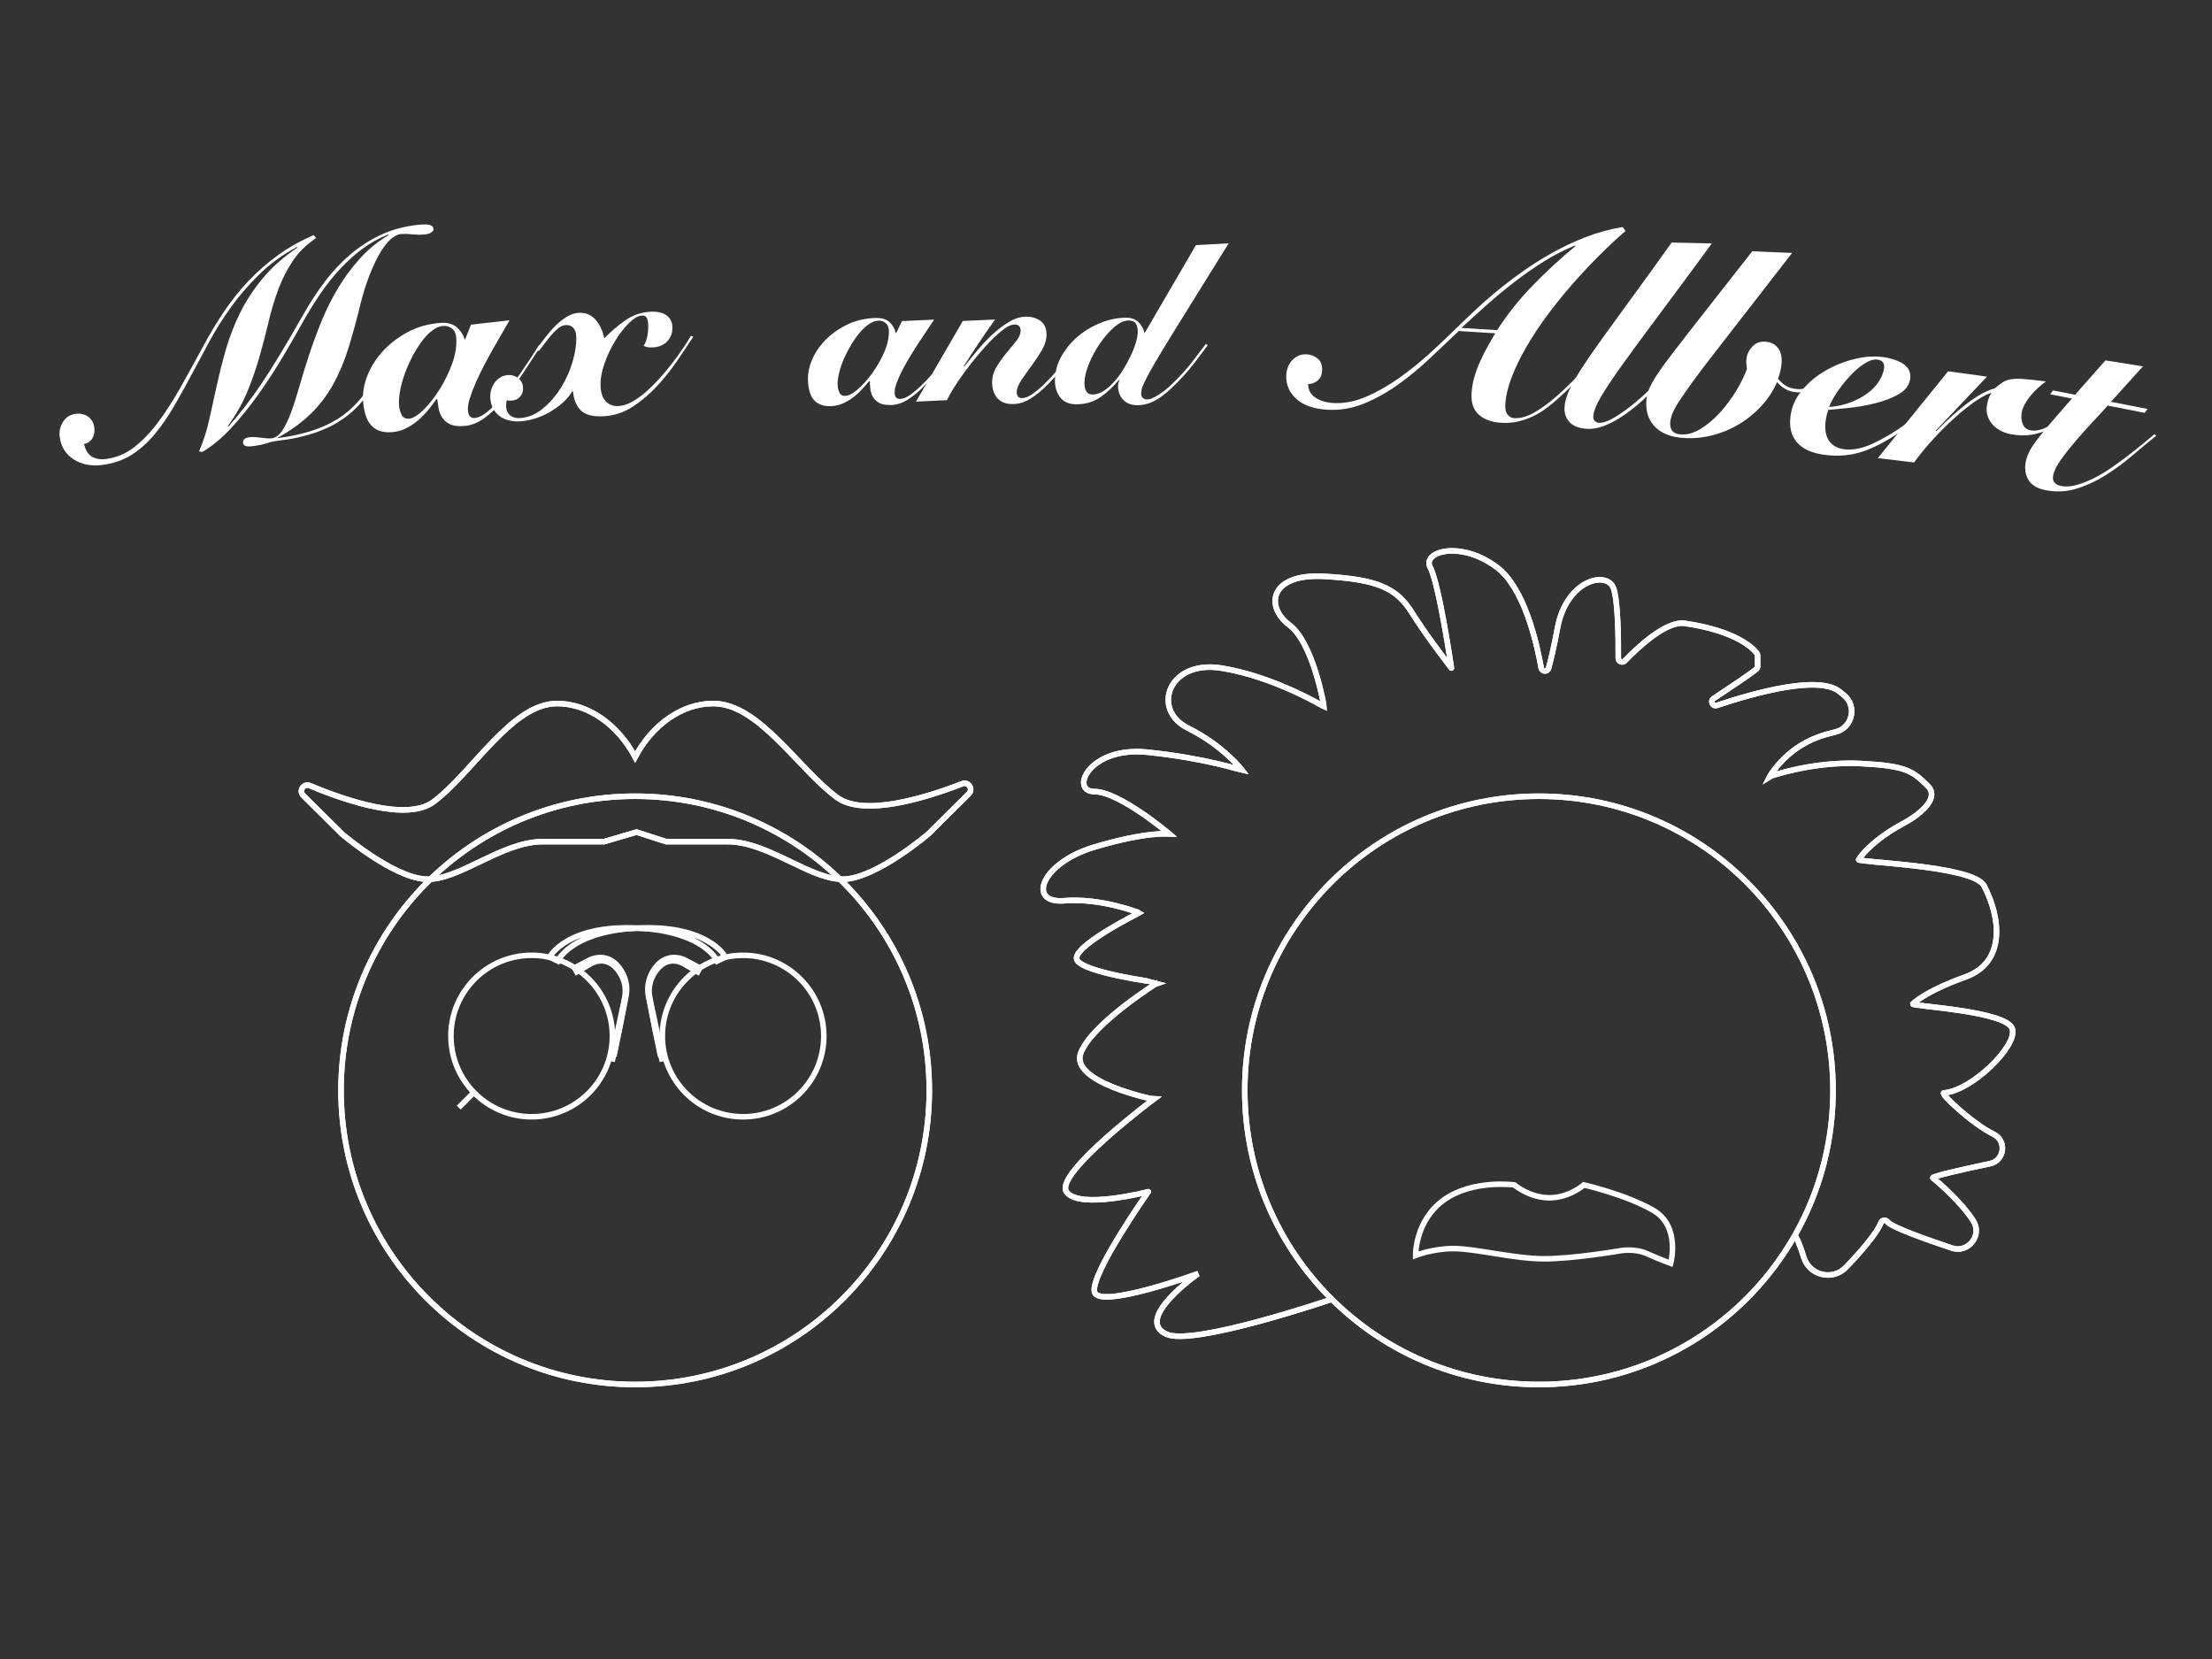 <?xml version="1.0" encoding="utf-8"?>
<!-- Generator: Adobe Illustrator 16.0.4, SVG Export Plug-In . SVG Version: 6.00 Build 0)  -->
<!DOCTYPE svg PUBLIC "-//W3C//DTD SVG 1.1//EN" "http://www.w3.org/Graphics/SVG/1.1/DTD/svg11.dtd">
<svg version="1.1" id="Layer_1" xmlns="http://www.w3.org/2000/svg" xmlns:xlink="http://www.w3.org/1999/xlink" x="0px" y="0px"
	 width="400px" height="300px" viewBox="0 0 400 300" enable-background="new 0 0 400 300" xml:space="preserve">
<rect x="0" y="0" width="400" height="300" fill="#333333" stroke="none"/>
<g>
	<path fill="none" stroke="#FFFFFF" stroke-miterlimit="10" d="M324.344,223.176c0.542,0.394,1.205,2.157,1.839,4.184
		c1.041,3.321,5.253,4.304,7.654,1.786c2.715-2.846,5.57-6.13,6.293-8.032c0.195-0.512,0.878-0.602,1.198-0.157
		c0.688,0.954,7.325,3.289,11.627,4.727c2.975,0.992,5.563-2.31,3.865-4.946c-2.168-3.364-6.196-6.86-7.29-7.724
		c-0.333-0.262,5.231-1.513,10.313-2.585c2.645-0.558,3.088-4.143,0.661-5.332c-3.838-1.882-9.749-7.413-8.99-7.468
		c5.084-0.369,13.396-8.574,12.369-11.606c-1.096-3.236-18.019-4.037-17.99-4.473c0,0,2.042-2.2,9.5-4.878
		c7.413-2.659,6.363-10.848,3.382-16.501c-1.95-3.698-23.036-4.211-22.677-4.737c1.601-2.361,4.891-4.827,7.845-6.392
		c2.893-1.534,6.975-4.577,4.675-6.907c-0.029-0.029-0.058-0.058-0.086-0.086c-2.741-2.742-4.111-3.564-11.974-3.976
		c-8.755-0.458-16.528,2.329-16.532,2.331c0.002-0.004,2.743-4.935,8.771-7.127c1.034-0.376,2.069-0.672,3.072-0.903
		c3.115-0.718,4.031-4.706,1.534-6.704l-0.77-0.615c-3.736-2.989-15.231,0.181-22.174,2.502c-0.764,0.256-1.266-0.784-0.594-1.228
		c3.088-2.043,6.685-4.46,7.732-5.316c0.151-0.125,0.234-0.306,0.234-0.503c0-0.509,0-1.54-0.001-1.973
		c0-0.146-0.049-0.281-0.135-0.398c-0.613-0.826-3.548-4.023-13.021-5.418c-3.375-0.498-8.526,4.362-10.85,6.775
		c-0.433,0.449-1.19,0.142-1.186-0.481c0.026-3.278-0.025-10.133-0.847-12.598c-1.097-3.289-8.497-1.645-10.142,7.127
		c-0.664,3.535-1.205,5.825-1.616,7.297c-0.196,0.704-1.211,0.655-1.337-0.064c-0.836-4.731-3.104-14.518-8.011-18.196
		c-6.578-4.934-13.544-2.832-12.06,0c1.632,3.115,3.836,18.213,3.837,18.226c0,0.001,0,0,0,0c-0.005-0.007-4.387-5.622-7.126-10.003
		c-2.741-4.386-6.03-6.031-15.897-6.578c-9.867-0.548-10.689,5.481-6.304,8.77c4.385,3.289,6.304,14.796,6.304,14.8
		c-0.003-0.001-9.046-5.482-18.619-6.989c-9.572-1.506-12.626,7.539-6.048,10.827c6.574,3.287,9.863,7.669,9.867,7.674
		c-0.007-0.001-6.584-2.193-17.173-3.289c-10.594-1.096-14.074,7.127-9.552,7.127c4.521,0,13.56,7.667,13.568,7.674
		c-0.007,0-3.847-0.545-13.568,2.356c-9.729,2.902-12.196,10.253-5.482,9.705c6.712-0.55,13.566,2.19,13.568,2.191l0,0
		c-0.003,0.002-12.334,6.159-11.26,8.498c1.074,2.338,14.611,4.109,14.617,4.111l0,0c-0.005,0.001-11.854,7.4-13.91,12.709
		c-2.056,5.312,13.152,8.395,13.157,8.395l0,0c-0.005,0.004-17.953,13.431-15.761,16.72c2.192,3.288,14.794,0.002,14.801,0
		c0.001,0,0,0,0,0c-0.006,0.007-10.415,14.801-9.73,18.09c0.685,3.288,18.77-3.287,18.775-3.289
		c-0.004,0.002-11.785,8.223-5.756,10.963c4.873,2.216,29.895-6.321,29.895-6.321"/>
	<path fill="none" stroke="#FFFFFF" stroke-miterlimit="10" d="M324.344,223.176c0.542,0.394,1.205,2.157,1.839,4.184
		c1.041,3.321,5.253,4.304,7.654,1.786c2.715-2.846,5.57-6.13,6.293-8.032c0.195-0.512,0.878-0.602,1.198-0.157
		c0.688,0.954,7.325,3.289,11.627,4.727c2.975,0.992,5.563-2.31,3.865-4.946c-2.168-3.364-6.196-6.86-7.29-7.724
		c-0.333-0.262,5.231-1.513,10.313-2.585c2.645-0.558,3.088-4.143,0.661-5.332c-3.838-1.882-9.749-7.413-8.99-7.468
		c5.084-0.369,13.396-8.574,12.369-11.606c-1.096-3.236-18.019-4.037-17.99-4.473c0,0,2.042-2.2,9.5-4.878
		c7.413-2.659,6.363-10.848,3.382-16.501c-1.95-3.698-23.036-4.211-22.677-4.737c1.601-2.361,4.891-4.827,7.845-6.392
		c2.893-1.534,6.975-4.577,4.675-6.907c-0.029-0.029-0.058-0.058-0.086-0.086c-2.741-2.742-4.111-3.564-11.974-3.976
		c-8.755-0.458-16.528,2.329-16.532,2.331c0.002-0.004,2.743-4.935,8.771-7.127c1.034-0.376,2.069-0.672,3.072-0.903
		c3.115-0.718,4.031-4.706,1.534-6.704l-0.77-0.615c-3.736-2.989-15.231,0.181-22.174,2.502c-0.764,0.256-1.266-0.784-0.594-1.228
		c3.088-2.043,6.685-4.46,7.732-5.316c0.151-0.125,0.234-0.306,0.234-0.503c0-0.509,0-1.54-0.001-1.973
		c0-0.146-0.049-0.281-0.135-0.398c-0.613-0.826-3.548-4.023-13.021-5.418c-3.375-0.498-8.526,4.362-10.85,6.775
		c-0.433,0.449-1.19,0.142-1.186-0.481c0.026-3.278-0.025-10.133-0.847-12.598c-1.097-3.289-8.497-1.645-10.142,7.127
		c-0.664,3.535-1.205,5.825-1.616,7.297c-0.196,0.704-1.211,0.655-1.337-0.064c-0.836-4.731-3.104-14.518-8.011-18.196
		c-6.578-4.934-13.544-2.832-12.06,0c1.632,3.115,3.836,18.213,3.837,18.226c0,0.001,0,0,0,0c-0.005-0.007-4.387-5.622-7.126-10.003
		c-2.741-4.386-6.03-6.031-15.897-6.578c-9.867-0.548-10.689,5.481-6.304,8.77c4.385,3.289,6.304,14.796,6.304,14.8
		c-0.003-0.001-9.046-5.482-18.619-6.989c-9.572-1.506-12.626,7.539-6.048,10.827c6.574,3.287,9.863,7.669,9.867,7.674
		c-0.007-0.001-6.584-2.193-17.173-3.289c-10.594-1.096-14.074,7.127-9.552,7.127c4.521,0,13.56,7.667,13.568,7.674
		c-0.007,0-3.847-0.545-13.568,2.356c-9.729,2.902-12.196,10.253-5.482,9.705c6.712-0.55,13.566,2.19,13.568,2.191l0,0
		c-0.003,0.002-12.334,6.159-11.26,8.498c1.074,2.338,14.611,4.109,14.617,4.111l0,0c-0.005,0.001-11.854,7.4-13.91,12.709
		c-2.056,5.312,13.152,8.395,13.157,8.395l0,0c-0.005,0.004-17.953,13.431-15.761,16.72c2.192,3.288,14.794,0.002,14.801,0
		c0.001,0,0,0,0,0c-0.006,0.007-10.415,14.801-9.73,18.09c0.685,3.288,18.77-3.287,18.775-3.289
		c-0.004,0.002-11.785,8.223-5.756,10.963c4.873,2.216,29.895-6.321,29.895-6.321"/>
	<path fill="none" stroke="#FFFFFF" stroke-miterlimit="10" d="M117.262,151.164l3.202,1.033h11.133
		c7.482,0,15.338,7.253,21.323,6.771c5.986-0.48,14.963-8.177,14.963-8.177l7.304-7.245c0.854-0.847-0.055-2.257-1.176-1.822
		c-6.666,2.585-17.86,6.05-22.694,2.451c-7.108-5.291-14.109-16.955-22.34-16.955c-5.783,0-11.08,3.955-14.121,9.669
		c-3.066-5.73-8.389-9.669-14.121-9.669c-8.23,0-15.232,12.485-22.34,17.777c-4.754,3.54-15.663-0.124-22.363-2.937
		c-1.114-0.468-2.057,0.938-1.199,1.79l6.996,6.94c0,0,8.978,7.696,14.964,8.177c5.985,0.481,13.841-6.771,21.323-6.771h11.133
		l5.855-1.729L117.262,151.164z"/>
	<path fill="none" stroke="#FFFFFF" stroke-miterlimit="10" d="M117.262,151.164l3.202,1.033h11.133
		c7.482,0,15.338,7.253,21.323,6.771c5.986-0.48,14.963-8.177,14.963-8.177l7.304-7.245c0.854-0.847-0.055-2.257-1.176-1.822
		c-6.666,2.585-17.86,6.05-22.694,2.451c-7.108-5.291-14.109-16.955-22.34-16.955c-5.783,0-11.08,3.955-14.121,9.669
		c-3.066-5.73-8.389-9.669-14.121-9.669c-8.23,0-15.232,12.485-22.34,17.777c-4.754,3.54-15.663-0.124-22.363-2.937
		c-1.114-0.468-2.057,0.938-1.199,1.79l6.996,6.94c0,0,8.978,7.696,14.964,8.177c5.985,0.481,13.841-6.771,21.323-6.771h11.133
		l5.855-1.729L117.262,151.164z"/>
	<path fill="none" stroke="#FFFFFF" stroke-miterlimit="10" d="M225.092,197.172c0,29.377,23.813,53.19,53.189,53.19
		c29.377,0,53.19-23.813,53.19-53.19c0-29.375-23.813-53.19-53.19-53.19C248.905,143.982,225.092,167.797,225.092,197.172"/>
	<circle fill="none" stroke="#FFFFFF" stroke-miterlimit="10" cx="278.282" cy="197.172" r="53.19"/>
	<path fill="none" stroke="#FFFFFF" stroke-miterlimit="10" d="M61.667,197.172c0,29.377,23.813,53.19,53.19,53.19
		c29.375,0,53.19-23.813,53.19-53.19c0-29.375-23.814-53.19-53.19-53.19C85.48,143.982,61.667,167.797,61.667,197.172"/>
	<circle fill="none" stroke="#FFFFFF" stroke-miterlimit="10" cx="114.857" cy="197.172" r="53.19"/>
	<path fill="none" stroke="#FFFFFF" stroke-miterlimit="10" d="M302.105,228.453c0,0,1.85-6.717-3.152-9.594
		c-5.002-2.878-12.54-4.591-12.54-4.591s-2.603,2.329-6.235,2.329c-3.632,0-6.347-2.329-6.347-2.329s-7.563-1.027-12.771,2.74
		c-5.207,3.77-5.071,10.005-5.071,10.005s3.084-1.233,6.921-1.233c3.838,0,10.955,1.851,16.305,1.851
		c5.349,0,13.708-1.439,13.708-1.439s2.604-0.52,4.865,0.493C300.05,227.698,302.105,228.453,302.105,228.453z"/>
	<circle fill="none" stroke="#FFFFFF" stroke-miterlimit="10" cx="96.141" cy="187.348" r="14.599"/>
	<circle fill="none" stroke="#FFFFFF" stroke-miterlimit="10" cx="134.372" cy="187.348" r="14.599"/>
	<path fill="none" stroke="#FFFFFF" stroke-miterlimit="10" d="M115.283,167.812l-2.095,0.162l-2.074,0.28
		c-1.368,0.263-2.727,0.555-4.018,1.033c-1.296,0.448-2.539,1.037-3.637,1.799c-0.276,0.188-0.532,0.399-0.797,0.596
		c-0.239,0.225-0.503,0.426-0.718,0.666c-0.231,0.229-0.435,0.475-0.63,0.72c-0.172,0.238-0.38,0.543-0.451,0.72l-1.482-0.715
		c0.487-0.8,0.999-1.28,1.589-1.782c0.281-0.256,0.599-0.453,0.895-0.68c0.316-0.192,0.625-0.398,0.947-0.573
		c1.287-0.717,2.659-1.203,4.049-1.537c1.385-0.364,2.801-0.525,4.206-0.655l2.111-0.077L115.283,167.812z"/>
	<path fill="none" stroke="#FFFFFF" stroke-miterlimit="10" d="M129.705,173.787c-0.071-0.177-0.279-0.481-0.451-0.72
		c-0.195-0.245-0.399-0.491-0.631-0.72c-0.215-0.24-0.479-0.439-0.718-0.666c-0.265-0.196-0.521-0.408-0.797-0.596
		c-1.099-0.762-2.341-1.351-3.638-1.799c-1.291-0.479-2.649-0.771-4.017-1.034l-2.075-0.279l-2.095-0.164l2.106-0.042l2.112,0.077
		c1.405,0.13,2.82,0.292,4.206,0.655c1.389,0.334,2.762,0.82,4.049,1.535c0.321,0.177,0.629,0.383,0.947,0.575
		c0.296,0.227,0.613,0.424,0.895,0.68c0.59,0.502,1.102,0.984,1.589,1.782L129.705,173.787z"/>
	<path fill="none" stroke="#FFFFFF" stroke-miterlimit="10" d="M119.881,168.101c-1.36-0.146-2.887-0.231-4.598-0.231
		c-1.709,0-3.235,0.085-4.595,0.231"/>
	<path fill="none" stroke="#FFFFFF" stroke-miterlimit="10" d="M126.163,175.741l-2.765-1.598l0.026,0.013
		c-0.773-0.359-1.64-0.521-2.46-0.313c-0.826,0.187-1.549,0.732-2.114,1.399c-0.551,0.684-1.008,1.476-1.248,2.33
		c-0.245,0.856-0.293,1.771-0.134,2.656l1.977,10.776l-2.158-10.739c-0.205-0.904-0.201-1.859,0.016-2.772
		c0.215-0.917,0.65-1.763,1.208-2.522c0.572-0.744,1.349-1.403,2.309-1.669c0.954-0.289,1.99-0.143,2.882,0.229l0.006,0.001
		l0.021,0.012l2.83,1.478L126.163,175.741z"/>
	<path fill="none" stroke="#FFFFFF" stroke-miterlimit="10" d="M117.413,180.415c0.494,1.898,0.893,3.817,1.301,5.733
		c0.379,1.922,0.767,3.842,1.06,5.781c-0.494-1.898-0.894-3.815-1.301-5.731C118.093,184.274,117.706,182.354,117.413,180.415"/>
	<path fill="none" stroke="#FFFFFF" stroke-miterlimit="10" d="M103.903,175.021l2.832-1.478l0.02-0.01l0.007-0.003
		c0.892-0.369,1.928-0.518,2.881-0.229c0.959,0.266,1.737,0.925,2.309,1.669c0.559,0.76,0.994,1.607,1.209,2.522
		c0.215,0.913,0.22,1.868,0.016,2.771l-2.159,10.741l1.978-10.776c0.158-0.887,0.109-1.8-0.135-2.656
		c-0.24-0.854-0.696-1.646-1.248-2.33c-0.565-0.668-1.288-1.214-2.113-1.399c-0.82-0.208-1.688-0.046-2.461,0.313l0.026-0.013
		l-2.765,1.597L103.903,175.021z"/>
	<path fill="none" stroke="#FFFFFF" stroke-miterlimit="10" d="M113.051,180.415c-0.294,1.939-0.681,3.859-1.06,5.783
		c-0.407,1.916-0.808,3.833-1.301,5.731c0.292-1.939,0.68-3.859,1.059-5.781C112.157,184.232,112.557,182.313,113.051,180.415"/>
	<line fill="none" stroke="#FFFFFF" stroke-miterlimit="10" x1="85.697" y1="197.544" x2="82.946" y2="200.295"/>
	<g>
		<path fill="#FFFFFF" d="M35.989,81.642c0.771-1.787,1.385-3.703,1.843-5.75c0.457-2.045,0.923-4.15,1.399-6.314
			s1.03-4.347,1.667-6.548c0.637-2.2,1.485-4.369,2.544-6.507c1.058-2.137,2.416-4.205,4.073-6.202
			c1.656-1.997,3.752-3.85,6.291-5.559l-0.11-0.086c-2.55,1.347-4.814,2.988-6.792,4.926c-1.979,1.938-3.709,3.944-5.19,6.019
			c-1.481,2.074-2.74,4.071-3.776,5.99c-1.036,1.919-1.903,3.537-2.601,4.849c-1.313,2.485-2.562,4.754-3.748,6.808
			c-1.186,2.055-2.42,3.841-3.705,5.36c-1.286,1.521-2.683,2.747-4.19,3.681c-1.507,0.935-3.273,1.528-5.296,1.781
			c-0.915,0.114-1.794,0.091-2.644-0.068c-0.848-0.159-1.623-0.451-2.322-0.878c-0.7-0.426-1.283-0.983-1.75-1.671
			c-0.465-0.687-0.762-1.52-0.884-2.499c-0.122-0.979,0.08-1.883,0.606-2.711c0.527-0.828,1.296-1.305,2.307-1.432
			c0.849-0.106,1.592,0.066,2.228,0.518c0.636,0.451,1.012,1.133,1.126,2.047c0.086,0.685-0.036,1.306-0.365,1.86
			c-0.329,0.555-0.831,0.908-1.508,1.059c0.27,1.093,0.745,1.845,1.425,2.258c0.681,0.412,1.527,0.554,2.539,0.428
			c1.828-0.229,3.499-0.917,5.013-2.067c1.513-1.15,2.959-2.64,4.339-4.47c1.378-1.83,2.746-3.947,4.103-6.354
			c1.356-2.407,2.775-4.979,4.257-7.716c1.183-2.203,2.439-4.283,3.77-6.239c1.329-1.956,2.793-3.771,4.391-5.446
			c1.597-1.674,3.354-3.203,5.27-4.586c1.915-1.383,4.052-2.585,6.41-3.61l0.465,0.539c-1.775,1.183-3.186,2.561-4.232,4.133
			c-1.046,1.573-1.912,3.272-2.595,5.098c-0.684,1.826-1.264,3.746-1.741,5.761c-0.478,2.016-1.014,4.088-1.61,6.217
			c-0.597,2.13-1.331,4.269-2.207,6.416c-0.875,2.148-2.076,4.279-3.602,6.392l0.11,0.085c1.102-1.264,2.123-2.502,3.066-3.714
			s1.931-2.586,2.965-4.125c1.034-1.538,2.163-3.32,3.384-5.345c1.222-2.024,2.635-4.447,4.238-7.266
			c1.196-2.105,2.483-4.064,3.866-5.877c1.38-1.813,2.895-3.419,4.543-4.819c1.648-1.399,3.442-2.56,5.383-3.481
			c1.939-0.921,4.052-1.525,6.336-1.811c1.207-0.15,2.049-0.173,2.527-0.067c0.477,0.107,0.741,0.355,0.79,0.747
			c0.025,0.196-0.093,0.393-0.349,0.59c-0.258,0.198-0.614,0.325-1.071,0.382c-0.555,0.069-1.016,0.094-1.383,0.073
			c-0.368-0.02-0.735-0.04-1.101-0.061c-0.237-0.037-0.564-0.062-0.98-0.077c-0.417-0.014-0.805,0.002-1.163,0.046
			c-0.556,0.069-1.16,0.41-1.812,1.022c-0.653,0.612-1.292,1.462-1.918,2.552c-0.627,1.089-1.235,2.391-1.824,3.907
			c-0.59,1.516-1.117,3.197-1.583,5.045c-0.722,2.974-1.455,5.66-2.2,8.057c-0.744,2.397-1.657,4.574-2.739,6.532
			c-1.081,1.958-2.418,3.725-4.012,5.299c-1.593,1.575-3.583,3.025-5.969,4.35l0.012,0.099l0.098-0.013
			c1.827-0.229,3.668-0.615,5.522-1.162c1.854-0.546,3.55-1.296,5.089-2.252c1.631-0.999,3.179-2.41,4.642-4.234
			c1.462-1.824,2.889-4.33,4.281-7.521l0.459,0.092c-1.131,2.627-2.298,4.829-3.501,6.603c-1.204,1.774-2.56,3.253-4.069,4.436
			c-1.118,0.869-2.296,1.588-3.534,2.157c-1.239,0.569-2.458,1.02-3.659,1.352c-1.202,0.333-2.315,0.58-3.339,0.74
			c-1.024,0.161-1.863,0.282-2.515,0.364c-0.294,0.036-0.577,0.097-0.847,0.18c-0.272,0.084-0.559,0.169-0.863,0.257
			c-0.305,0.088-0.65,0.172-1.038,0.254c-0.387,0.082-0.875,0.159-1.462,0.233c-1.012,0.126-1.55-0.072-1.615-0.594
			c-0.073-0.588,0.314-0.935,1.163-1.041c0.294-0.037,0.624-0.044,0.992-0.024c0.367,0.021,0.735,0.058,1.107,0.11
			c0.371,0.054,0.724,0.092,1.058,0.117c0.334,0.025,0.617,0.022,0.845-0.006c0.718-0.09,1.356-0.549,1.915-1.383
			c0.56-0.832,1.093-1.934,1.602-3.307c0.507-1.373,1.014-2.952,1.521-4.739c0.505-1.787,1.083-3.666,1.732-5.636
			c0.648-1.971,1.391-3.985,2.227-6.046c0.837-2.06,1.823-4.048,2.959-5.963c1.136-1.916,2.461-3.714,3.975-5.394
			c1.513-1.681,3.258-3.108,5.232-4.283l-0.11-0.085c-1.645,0.636-3.187,1.491-4.626,2.566c-1.44,1.075-2.796,2.297-4.067,3.666
			c-1.271,1.369-2.473,2.886-3.607,4.552c-1.134,1.667-2.215,3.426-3.244,5.277c-1.029,1.853-2.214,3.906-3.556,6.162
			c-1.343,2.257-2.789,4.476-4.339,6.658c-1.55,2.183-3.18,4.201-4.887,6.055c-1.708,1.854-3.457,3.308-5.248,4.359L35.989,81.642z"
			/>
	</g>
	<g>
		<path fill="#FFFFFF" d="M92.135,57.914c-0.315,0.556-0.725,1.268-1.229,2.135c-0.503,0.868-1.042,1.806-1.617,2.812
			c-0.575,1.007-1.145,2.054-1.712,3.142c-0.567,1.088-1.079,2.147-1.536,3.176c-0.457,1.029-0.82,1.985-1.092,2.866
			c-0.271,0.882-0.381,1.618-0.332,2.207c0.082,0.951,0.499,1.394,1.252,1.33c0.688-0.059,1.471-0.456,2.35-1.192
			c0.877-0.735,1.827-1.698,2.847-2.892c1.02-1.193,2.074-2.579,3.161-4.157c1.086-1.578,2.182-3.239,3.288-4.985l0.312,0.172
			c-1.169,1.784-2.308,3.523-3.417,5.218c-1.11,1.696-2.226,3.211-3.35,4.545c-1.124,1.334-2.268,2.431-3.433,3.289
			c-1.165,0.858-2.386,1.343-3.664,1.452c-1.115,0.095-1.982-0.013-2.602-0.323c-0.622-0.31-1.095-0.724-1.419-1.24
			c-0.325-0.517-0.537-1.068-0.637-1.654c-0.099-0.585-0.169-1.107-0.208-1.566l-0.156-0.086c-0.472,0.668-0.984,1.339-1.536,2.013
			c-0.554,0.674-1.169,1.296-1.846,1.866c-0.678,0.57-1.396,1.044-2.156,1.422c-0.759,0.378-1.582,0.605-2.467,0.681
			c-1.573,0.134-2.801-0.231-3.684-1.097c-0.882-0.865-1.412-2.33-1.588-4.395c-0.124-1.441,0.11-2.956,0.701-4.541
			c0.59-1.585,1.496-3.065,2.716-4.44c1.22-1.375,2.711-2.551,4.477-3.527c1.765-0.976,3.746-1.558,5.941-1.746
			c1.278-0.109,2.28,0.126,3.007,0.708c0.726,0.582,1.228,1.339,1.505,2.272l0.099-0.008l1.06-2.665L92.135,57.914z M76.539,74.151
			c1.006-0.977,1.974-2.199,2.905-3.665c0.932-1.466,1.704-3.042,2.32-4.729c0.615-1.687,0.86-3.268,0.734-4.742
			c-0.064-0.753-0.334-1.3-0.809-1.639c-0.475-0.338-0.991-0.485-1.548-0.438c-0.688,0.059-1.365,0.348-2.03,0.867
			c-0.666,0.52-1.301,1.193-1.907,2.02c-0.606,0.828-1.171,1.751-1.695,2.769c-0.523,1.019-0.972,2.048-1.345,3.086
			c-0.374,1.04-0.649,2.061-0.827,3.066c-0.179,1.006-0.235,1.886-0.171,2.64c0.047,0.558,0.201,1.097,0.46,1.619
			c0.259,0.523,0.716,0.756,1.372,0.7C74.686,75.646,75.533,75.128,76.539,74.151z"/>
	</g>
	<g>
		<path fill="#FFFFFF" d="M125.357,60.897c-0.844,1.304-1.818,2.763-2.923,4.379c-1.105,1.616-2.329,3.148-3.674,4.597
			c-1.345,1.449-2.811,2.684-4.396,3.702s-3.298,1.585-5.136,1.696c-1.872,0.114-3.233-0.208-4.087-0.962
			c-0.853-0.755-1.36-1.919-1.522-3.491l-0.104-0.093c-0.418,0.718-0.978,1.395-1.681,2.03s-1.477,1.202-2.318,1.698
			c-0.844,0.496-1.734,0.896-2.671,1.2c-0.938,0.304-1.882,0.486-2.833,0.543c-0.657,0.04-1.294-0.013-1.913-0.156
			c-0.617-0.144-1.176-0.39-1.676-0.738c-0.499-0.349-0.905-0.802-1.219-1.36c-0.314-0.557-0.496-1.23-0.543-2.018
			c-0.03-0.493,0.023-0.974,0.159-1.444c0.137-0.469,0.341-0.893,0.615-1.272c0.273-0.379,0.618-0.696,1.03-0.953
			c0.413-0.255,0.881-0.399,1.407-0.431c0.69-0.042,1.302,0.144,1.838,0.556c0.536,0.412,0.826,0.979,0.87,1.701
			c0.041,0.657-0.133,1.203-0.519,1.638c-0.385,0.436-0.857,0.67-1.415,0.704c-0.164,0.01-0.312,0.019-0.443,0.027
			c-0.164,0.01-0.347-0.011-0.548-0.065c-0.056,0.169-0.093,0.36-0.114,0.576c-0.018,0.216-0.023,0.421-0.011,0.618
			c0.041,0.657,0.285,1.169,0.736,1.537c0.451,0.368,1.037,0.531,1.76,0.486c1.477-0.089,2.851-0.659,4.122-1.708
			c1.271-1.048,2.371-2.319,3.303-3.809c0.93-1.49,1.641-3.09,2.13-4.8c0.489-1.71,0.691-3.255,0.608-4.634
			c-0.036-0.591-0.222-1.057-0.555-1.4c-0.334-0.342-0.78-0.497-1.337-0.462c-0.46,0.028-0.91,0.22-1.349,0.576
			c-0.44,0.356-0.867,0.778-1.283,1.264c-0.415,0.487-0.813,0.988-1.193,1.506c-0.381,0.518-0.725,0.967-1.03,1.348l-0.416-0.321
			c0.485-0.688,1.018-1.412,1.598-2.173c0.579-0.76,1.188-1.457,1.825-2.088c0.637-0.632,1.313-1.167,2.028-1.606
			c0.714-0.438,1.433-0.68,2.154-0.724c0.69-0.042,1.298,0.062,1.824,0.309c0.526,0.248,0.976,0.6,1.349,1.054
			c0.374,0.456,0.684,0.964,0.933,1.526c0.248,0.562,0.423,1.135,0.525,1.722c1.21-1.227,2.479-2.309,3.806-3.246
			c1.327-0.937,2.828-1.457,4.502-1.559c1.247-0.076,2.215,0.129,2.904,0.614c0.688,0.486,1.058,1.155,1.11,2.008
			c0.064,1.051-0.22,1.934-0.852,2.646c-0.633,0.714-1.507,1.105-2.623,1.173c-0.361,0.021-0.691,0.01-0.99-0.038
			c-0.299-0.048-0.536-0.133-0.708-0.254c0.33-0.514,0.556-1.146,0.675-1.895c0.119-0.749,0.161-1.418,0.125-2.009
			c-0.034-0.558-0.131-0.964-0.296-1.218c-0.164-0.253-0.442-0.368-0.836-0.344c-0.689,0.042-1.477,0.502-2.363,1.379
			c-0.886,0.878-1.719,1.958-2.497,3.241c-0.779,1.283-1.428,2.674-1.946,4.171c-0.52,1.498-0.739,2.887-0.662,4.167
			c0.07,1.15,0.403,2.02,0.999,2.609c0.596,0.59,1.337,0.858,2.223,0.804c0.788-0.048,1.604-0.303,2.45-0.767
			c0.844-0.463,1.689-1.067,2.534-1.81s1.675-1.568,2.494-2.475c0.817-0.906,1.578-1.817,2.28-2.733
			c0.703-0.916,1.348-1.812,1.938-2.688s1.063-1.622,1.421-2.236L125.357,60.897z"/>
	</g>
	<g>
		<path fill="#FFFFFF" d="M168.923,57.793c-0.293,0.445-0.673,1.014-1.139,1.708c-0.466,0.695-0.967,1.444-1.499,2.25
			c-0.533,0.806-1.065,1.645-1.597,2.518c-0.532,0.874-1.015,1.726-1.452,2.557c-0.437,0.831-0.792,1.605-1.065,2.323
			c-0.275,0.719-0.406,1.324-0.397,1.817c0.016,0.795,0.337,1.186,0.969,1.173c0.576-0.011,1.248-0.297,2.019-0.861
			c0.77-0.562,1.612-1.312,2.527-2.249c0.913-0.935,1.866-2.03,2.856-3.283c0.99-1.252,1.993-2.574,3.008-3.964l0.25,0.159
			c-1.07,1.419-2.112,2.803-3.128,4.152c-1.017,1.349-2.028,2.547-3.035,3.594c-1.008,1.047-2.02,1.896-3.035,2.546
			c-1.016,0.65-2.058,0.985-3.126,1.006c-0.933,0.018-1.647-0.119-2.146-0.411c-0.5-0.292-0.871-0.662-1.111-1.11
			c-0.242-0.448-0.388-0.917-0.438-1.41c-0.051-0.493-0.08-0.93-0.087-1.314l-0.125-0.08c-0.428,0.53-0.892,1.06-1.388,1.59
			c-0.498,0.53-1.043,1.013-1.638,1.45c-0.595,0.437-1.218,0.792-1.871,1.064c-0.652,0.272-1.349,0.416-2.088,0.43
			c-1.315,0.025-2.316-0.346-3.002-1.114c-0.688-0.768-1.046-2.015-1.079-3.741c-0.023-1.206,0.254-2.452,0.833-3.738
			c0.578-1.286,1.413-2.467,2.502-3.543c1.089-1.077,2.395-1.972,3.916-2.687c1.521-0.714,3.2-1.089,5.036-1.125
			c1.069-0.021,1.889,0.231,2.461,0.754c0.572,0.523,0.948,1.182,1.127,1.973l0.082-0.001l1.028-2.158L168.923,57.793z
			 M155.062,70.437c0.89-0.757,1.763-1.72,2.618-2.888c0.854-1.167,1.583-2.436,2.188-3.804c0.604-1.369,0.895-2.67,0.871-3.903
			c-0.012-0.63-0.207-1.099-0.583-1.408c-0.375-0.307-0.797-0.458-1.262-0.449c-0.576,0.011-1.155,0.214-1.736,0.609
			c-0.582,0.395-1.147,0.92-1.696,1.575c-0.55,0.655-1.071,1.392-1.561,2.209c-0.492,0.819-0.922,1.649-1.289,2.492
			c-0.368,0.844-0.653,1.678-0.857,2.504c-0.204,0.827-0.298,1.555-0.287,2.185c0.009,0.467,0.106,0.924,0.293,1.373
			c0.187,0.448,0.554,0.667,1.103,0.657C153.439,71.579,154.172,71.194,155.062,70.437z"/>
	</g>
	<g>
		<path fill="#FFFFFF" d="M165.641,72.623l8.466-14.58l5.837-0.264c-1.965,2.747-3.848,5.548-5.648,8.404l0.083,0.082
			c0.71-0.906,1.501-1.881,2.376-2.926c0.874-1.044,1.796-2.013,2.767-2.907c0.97-0.894,1.968-1.644,2.994-2.25
			c1.026-0.605,2.046-0.911,3.06-0.914c1.042-0.003,1.913,0.261,2.613,0.794c0.701,0.532,1.053,1.347,1.056,2.443
			c0.002,0.905-0.276,1.837-0.834,2.798c-0.559,0.962-1.18,1.902-1.862,2.822c-0.683,0.921-1.304,1.799-1.863,2.637
			c-0.559,0.838-0.838,1.572-0.835,2.202c0,0.274,0.077,0.514,0.228,0.719c0.151,0.205,0.392,0.307,0.721,0.306
			c0.603-0.002,1.288-0.285,2.053-0.849c0.765-0.563,1.559-1.258,2.378-2.083c0.628-0.632,1.257-1.312,1.885-2.041
			c0.628-0.728,1.215-1.429,1.762-2.102c0.546-0.673,1.037-1.291,1.475-1.854c0.436-0.563,0.777-1.01,1.023-1.339l0.371,0.205
			c-0.929,1.236-1.918,2.514-2.97,3.833s-2.109,2.529-3.175,3.627c-1.121,1.154-2.208,2.056-3.26,2.703
			c-1.054,0.647-2.129,0.973-3.225,0.977c-1.233,0.003-2.159-0.357-2.778-1.082c-0.619-0.724-0.93-1.662-0.933-2.813
			c-0.003-0.987,0.261-1.926,0.793-2.819c0.532-0.892,1.125-1.73,1.781-2.513c0.656-0.783,1.25-1.505,1.782-2.164
			s0.798-1.277,0.796-1.853c-0.002-0.767-0.374-1.15-1.114-1.147c-0.494,0.001-1.096,0.257-1.807,0.766
			c-0.711,0.51-1.477,1.176-2.296,2.001c-0.82,0.825-1.653,1.746-2.5,2.762c-0.847,1.017-1.646,2.034-2.396,3.05
			c-0.75,1.017-1.406,1.978-1.964,2.884c-0.559,0.907-0.976,1.648-1.247,2.224L165.641,72.623z"/>
	</g>
	<g>
		<path fill="#FFFFFF" d="M222.187,44.002c-2.36,3.802-4.392,7.066-6.091,9.796c-1.701,2.729-3.14,5.051-4.321,6.965
			c-1.18,1.915-2.122,3.477-2.825,4.686c-0.704,1.21-1.247,2.182-1.627,2.916c-0.383,0.735-0.637,1.3-0.767,1.694
			c-0.129,0.396-0.195,0.744-0.2,1.046c-0.005,0.328,0.078,0.596,0.255,0.805c0.174,0.208,0.453,0.315,0.837,0.321
			c0.466,0.006,1.128-0.257,1.986-0.792c0.857-0.535,1.732-1.234,2.621-2.098c1.393-1.349,2.598-2.688,3.618-4.016
			c1.021-1.327,1.812-2.37,2.372-3.13l0.366,0.211c-0.644,0.895-1.518,2.053-2.622,3.477c-1.105,1.422-2.395,2.835-3.868,4.237
			c-1.196,1.133-2.291,1.946-3.285,2.438c-0.995,0.492-2.013,0.73-3.055,0.714c-1.068-0.016-1.906-0.358-2.513-1.025
			c-0.606-0.667-0.901-1.494-0.887-2.48c0.004-0.301,0.076-0.629,0.221-0.983l-0.081-0.083c-0.979,1.218-2.098,2.264-3.358,3.135
			c-1.261,0.872-2.741,1.295-4.439,1.27c-1.289-0.02-2.242-0.459-2.858-1.318c-0.618-0.859-0.917-1.864-0.9-3.015
			c0.024-1.589,0.437-3.077,1.24-4.463c0.802-1.386,1.828-2.59,3.077-3.613c1.249-1.023,2.639-1.824,4.168-2.404
			c1.53-0.579,3.035-0.858,4.516-0.836c0.877,0.014,1.584,0.285,2.126,0.814c0.54,0.528,0.899,1.192,1.079,1.99l9.288-15.936
			L222.187,44.002z M205.415,58.549c-0.229-0.387-0.656-0.585-1.286-0.595c-0.822-0.013-1.699,0.386-2.629,1.193
			c-0.931,0.808-1.796,1.796-2.595,2.962c-0.799,1.167-1.462,2.397-1.988,3.69c-0.528,1.294-0.798,2.422-0.812,3.38
			c-0.01,0.63,0.092,1.146,0.306,1.546c0.213,0.401,0.58,0.605,1.101,0.613c0.658,0.01,1.312-0.185,1.962-0.587
			c0.649-0.401,1.282-0.933,1.895-1.595c0.612-0.662,1.179-1.414,1.699-2.257c0.52-0.84,0.978-1.676,1.375-2.507
			c0.396-0.83,0.709-1.627,0.939-2.391c0.231-0.764,0.352-1.407,0.359-1.928C205.75,59.445,205.641,58.937,205.415,58.549z"/>
	</g>
	<g>
		<path fill="#FFFFFF" d="M293.94,41.775c-1.603,1.382-3.239,2.911-4.909,4.586c-1.669,1.675-3.296,3.419-4.874,5.231
			c-1.581,1.813-3.072,3.673-4.477,5.578c-1.405,1.906-2.644,3.79-3.714,5.651c-1.074,1.86-1.943,3.66-2.611,5.397
			c-0.67,1.738-1.052,3.361-1.146,4.871c-0.056,0.886,0.085,1.521,0.424,1.905c0.338,0.384,0.722,0.589,1.146,0.615
			c1.15,0.072,2.393-0.278,3.727-1.052c1.332-0.773,2.68-1.76,4.039-2.961c1.361-1.2,2.694-2.5,4.002-3.902
			c1.306-1.401,2.491-2.693,3.554-3.88l0.323,0.366c-1.205,1.342-2.398,2.643-3.581,3.904c-1.183,1.261-2.454,2.507-3.816,3.741
			c-0.7,0.648-1.439,1.269-2.218,1.863c-0.779,0.594-1.602,1.103-2.469,1.526c-0.867,0.424-1.785,0.753-2.756,0.989
			c-0.972,0.236-2.015,0.319-3.13,0.249c-1.74-0.108-3.094-0.605-4.059-1.49c-0.967-0.884-1.396-2.179-1.289-3.886
			c0.062-0.985,0.228-1.947,0.501-2.885c0.273-0.939,0.61-1.856,1.013-2.755c0.402-0.896,0.846-1.784,1.327-2.66
			c0.483-0.876,0.965-1.711,1.443-2.505l-6.599-0.413c-1.61,1.514-3.327,3.137-5.148,4.868c-1.823,1.732-3.735,3.318-5.735,4.758
			c-2.002,1.441-4.086,2.604-6.249,3.49c-2.165,0.887-4.396,1.258-6.693,1.114c-2.462-0.154-4.331-0.822-5.609-2.006
			c-1.275-1.184-1.86-2.645-1.752-4.385c0.026-0.426,0.12-0.858,0.279-1.293c0.158-0.435,0.397-0.832,0.716-1.191
			c0.319-0.359,0.708-0.648,1.167-0.866c0.458-0.218,1-0.309,1.623-0.269c0.657,0.041,1.283,0.295,1.88,0.76
			c0.598,0.466,0.864,1.225,0.799,2.275c-0.05,0.788-0.343,1.379-0.879,1.773c-0.535,0.396-1.081,0.575-1.639,0.541
			c-0.001,1.055,0.425,1.873,1.279,2.453c0.854,0.581,1.937,0.912,3.25,0.994c1.936,0.122,3.938-0.264,6.005-1.156
			c2.065-0.892,4.081-2.043,6.048-3.454c1.966-1.409,3.85-2.939,5.651-4.59c1.799-1.649,3.402-3.172,4.809-4.568
			c0.7-0.681,1.604-1.546,2.707-2.598c1.104-1.051,2.378-2.183,3.821-3.395c1.442-1.211,3.037-2.447,4.779-3.706
			c1.743-1.258,3.596-2.444,5.562-3.557c1.965-1.113,4.036-2.096,6.215-2.948c2.179-0.853,4.434-1.47,6.764-1.852L293.94,41.775z
			 M270.723,59.7c1.861-2.882,4.016-5.582,6.464-8.098c2.446-2.517,5.008-4.877,7.685-7.082l-0.093-0.105
			c-1.858,0.741-3.724,1.695-5.592,2.864c-1.869,1.169-3.679,2.431-5.427,3.788c-1.75,1.358-3.427,2.751-5.031,4.184
			c-1.606,1.433-3.092,2.782-4.455,4.047L270.723,59.7z"/>
	</g>
	<g>
		<path fill="#FFFFFF" d="M309.553,44.016c-3.764,5.144-6.979,9.494-9.645,13.051c-2.665,3.558-4.856,6.541-6.575,8.944
			c-1.72,2.406-2.998,4.321-3.835,5.748c-0.84,1.428-1.298,2.583-1.378,3.468c-0.032,0.36,0.049,0.648,0.244,0.863
			c0.194,0.216,0.424,0.335,0.687,0.36c0.753,0.067,1.74-0.265,2.963-0.997c1.221-0.733,2.502-1.665,3.843-2.8
			c1.34-1.134,2.646-2.362,3.924-3.684c1.273-1.322,2.34-2.538,3.2-3.649l0.376,0.231c-0.259,0.308-0.688,0.831-1.281,1.569
			c-0.595,0.739-1.33,1.573-2.206,2.501s-1.845,1.873-2.905,2.834c-1.061,0.962-2.164,1.836-3.307,2.625
			c-1.146,0.789-2.309,1.419-3.49,1.89c-1.181,0.471-2.33,0.658-3.443,0.557c-1.375-0.124-2.376-0.561-3.002-1.311
			c-0.626-0.749-0.892-1.648-0.798-2.697c0.064-0.72,0.249-1.471,0.551-2.253c0.3-0.782,0.753-1.699,1.36-2.751
			c0.606-1.051,1.396-2.285,2.363-3.7c0.971-1.416,2.163-3.101,3.577-5.053c1.415-1.953,3.071-4.232,4.974-6.834
			c1.901-2.603,4.081-5.626,6.537-9.07L309.553,44.016z"/>
	</g>
	<g>
		<path fill="#FFFFFF" d="M324.073,45.739c-3.084,3.961-5.765,7.414-8.039,10.356c-2.277,2.943-4.235,5.464-5.872,7.567
			c-1.64,2.103-2.976,3.867-4.009,5.292c-1.033,1.424-1.859,2.608-2.475,3.549c-0.618,0.941-1.043,1.722-1.276,2.341
			c-0.233,0.62-0.361,1.176-0.382,1.67c-0.035,1.22,0.536,1.896,1.714,2.025c1.209,0.133,2.442-0.177,3.699-0.932
			c1.258-0.755,2.441-1.741,3.553-2.959c1.109-1.218,2.1-2.54,2.968-3.966c0.869-1.426,1.521-2.762,1.955-4.005
			c-0.037-0.268-0.072-0.545-0.107-0.83c-0.034-0.284-0.034-0.591,0.003-0.918c0.093-0.85,0.458-1.612,1.096-2.287
			c0.637-0.675,1.477-0.954,2.523-0.838c0.948,0.104,1.672,0.515,2.172,1.231c0.501,0.717,0.684,1.697,0.546,2.939
			c-0.032,0.295-0.098,0.667-0.199,1.12c-0.098,0.452-0.24,0.917-0.424,1.393c0.319,0.399,0.73,0.784,1.236,1.154
			c0.505,0.37,1.183,0.602,2.033,0.695c1.013,0.111,1.91-0.07,2.691-0.547c0.779-0.477,1.466-0.997,2.058-1.56l0.251,0.424
			c-0.262,0.269-0.565,0.551-0.913,0.843c-0.347,0.292-0.73,0.557-1.152,0.79c-0.424,0.235-0.89,0.416-1.4,0.542
			c-0.51,0.125-1.076,0.154-1.698,0.086c-0.718-0.08-1.363-0.3-1.937-0.66c-0.572-0.36-1.017-0.757-1.333-1.189
			c-0.711,1.643-1.694,3.131-2.948,4.466c-1.256,1.333-2.671,2.452-4.241,3.354c-1.572,0.902-3.249,1.553-5.03,1.952
			c-1.781,0.399-3.554,0.502-5.319,0.308c-2.093-0.23-3.683-0.969-4.77-2.213c-1.087-1.244-1.521-2.864-1.301-4.859
			c0.062-0.555,0.227-1.157,0.496-1.806c0.271-0.648,0.694-1.42,1.272-2.317c0.578-0.896,1.342-1.97,2.291-3.222
			c0.948-1.252,2.117-2.77,3.505-4.552c1.388-1.784,3.033-3.885,4.938-6.306c1.904-2.421,4.107-5.23,6.611-8.429L324.073,45.739z"/>
	</g>
	<g>
		<path fill="#FFFFFF" d="M350.951,71.729c-0.896,0.973-1.884,1.942-2.963,2.906c-1.077,0.964-2.281,1.937-3.61,2.917
			c-2.543,1.843-4.95,3.174-7.22,3.991c-2.27,0.818-4.708,1.049-7.314,0.692c-2.25-0.308-3.888-1.064-4.919-2.268
			c-1.029-1.202-1.408-2.799-1.137-4.786c0.236-1.727,0.949-3.289,2.136-4.687c1.188-1.398,2.6-2.565,4.239-3.503
			c1.639-0.937,3.376-1.629,5.214-2.075c1.837-0.446,3.537-0.562,5.102-0.347c1.563,0.214,2.817,0.643,3.758,1.286
			c0.939,0.644,1.333,1.536,1.178,2.676c-0.156,1.141-0.847,2.059-2.07,2.754c-1.225,0.696-2.636,1.241-4.233,1.636
			c-1.597,0.396-3.188,0.676-4.771,0.841c-1.583,0.166-2.827,0.285-3.733,0.36c-0.109,0.318-0.204,0.637-0.28,0.958
			c-0.078,0.322-0.138,0.646-0.183,0.971c-0.08,0.586-0.095,1.174-0.043,1.762c0.053,0.589,0.203,1.116,0.457,1.582
			c0.251,0.466,0.61,0.863,1.081,1.193c0.469,0.331,1.078,0.546,1.828,0.649c1.531,0.209,3.255-0.127,5.168-1.01
			c1.914-0.883,3.883-2.05,5.906-3.5c1.292-0.951,2.441-1.89,3.448-2.814c1.006-0.925,1.86-1.771,2.563-2.537L350.951,71.729z
			 M339.519,65.034c-0.718-0.098-1.542,0.163-2.472,0.782c-0.932,0.619-1.819,1.394-2.659,2.325
			c-0.842,0.931-1.597,1.898-2.265,2.902c-0.67,1.004-1.118,1.856-1.346,2.555c1.408-0.107,2.699-0.386,3.873-0.84
			c1.176-0.452,2.195-1.001,3.064-1.646c0.869-0.646,1.557-1.363,2.063-2.157c0.508-0.793,0.814-1.582,0.922-2.364
			C340.825,65.679,340.43,65.159,339.519,65.034z"/>
	</g>
	<g>
		<path fill="#FFFFFF" d="M339.573,82.84l12.7-15.699l7.042,0.965l-9.269,9.768l0.081,0.113c2.209-2.268,4.212-4.053,6.013-5.355
			c1.799-1.303,3.323-2.101,4.572-2.394c0.546-0.476,1.022-0.847,1.435-1.112c0.41-0.265,0.916-0.449,1.516-0.549
			c0.6-0.101,1.386-0.112,2.355-0.035c0.97,0.078,2.289,0.221,3.955,0.429c-0.454,0.325-0.916,0.699-1.386,1.121
			c-0.471,0.422-0.913,0.883-1.328,1.38c-0.417,0.498-0.778,1.021-1.087,1.57c-0.308,0.549-0.506,1.1-0.598,1.652
			c-0.112,0.681-0.046,1.343,0.197,1.982c0.243,0.641,0.738,1.023,1.485,1.146c0.486,0.081,0.991,0.057,1.512-0.075
			c0.523-0.13,1.038-0.328,1.549-0.593c0.51-0.265,1.004-0.575,1.479-0.93c0.476-0.354,0.908-0.699,1.297-1.035l0.293,0.348
			c-0.271,0.223-0.659,0.55-1.163,0.983c-0.506,0.433-1.147,0.835-1.925,1.206c-0.78,0.372-1.71,0.659-2.794,0.863
			c-1.083,0.204-2.34,0.188-3.768-0.049c-0.779-0.128-1.473-0.369-2.081-0.719c-0.609-0.351-1.1-0.757-1.473-1.219
			c-0.375-0.462-0.64-0.972-0.797-1.532c-0.158-0.559-0.188-1.132-0.092-1.715c0.162-0.974,0.418-1.714,0.77-2.224l0.016-0.098
			c-1.061,0.359-2.266,1.043-3.614,2.052c-1.352,1.01-2.691,2.147-4.016,3.411c-1.328,1.264-2.556,2.544-3.688,3.84
			s-2.006,2.393-2.621,3.292L339.573,82.84z"/>
	</g>
	<g>
		<path fill="#FFFFFF" d="M370.732,71.301l0.491-0.707l4.019,0.788l5.491-6.212l6.777,1.078l-5.78,6.407l6.631,1.301l-0.538,0.698
			l-6.682-1.31c-0.604,0.686-1.424,1.581-2.462,2.684c-1.038,1.104-2.076,2.257-3.117,3.461c-1.041,1.205-1.974,2.378-2.804,3.523
			c-0.827,1.145-1.32,2.121-1.479,2.928c-0.108,0.549-0.034,0.982,0.223,1.301c0.256,0.319,0.658,0.531,1.207,0.638
			c0.839,0.165,1.772,0.105,2.8-0.18c1.028-0.284,2.091-0.704,3.189-1.26c1.098-0.555,2.18-1.206,3.248-1.951
			c1.068-0.746,2.086-1.494,3.054-2.242c0.968-0.749,1.853-1.455,2.653-2.119c0.802-0.664,1.441-1.201,1.924-1.608l0.35,0.269
			c-1.352,1.076-2.79,2.269-4.321,3.577c-1.53,1.308-3.138,2.493-4.819,3.555c-1.683,1.06-3.435,1.873-5.255,2.438
			c-1.82,0.564-3.698,0.657-5.635,0.277c-1.486-0.292-2.512-0.904-3.084-1.836c-0.57-0.933-0.733-2.029-0.486-3.289
			c0.127-0.645,0.341-1.266,0.643-1.86c0.299-0.595,0.766-1.307,1.398-2.139c0.633-0.831,1.449-1.834,2.451-3.013
			c1.002-1.178,2.281-2.652,3.835-4.427L370.732,71.301z"/>
	</g>
</g>
</svg>

